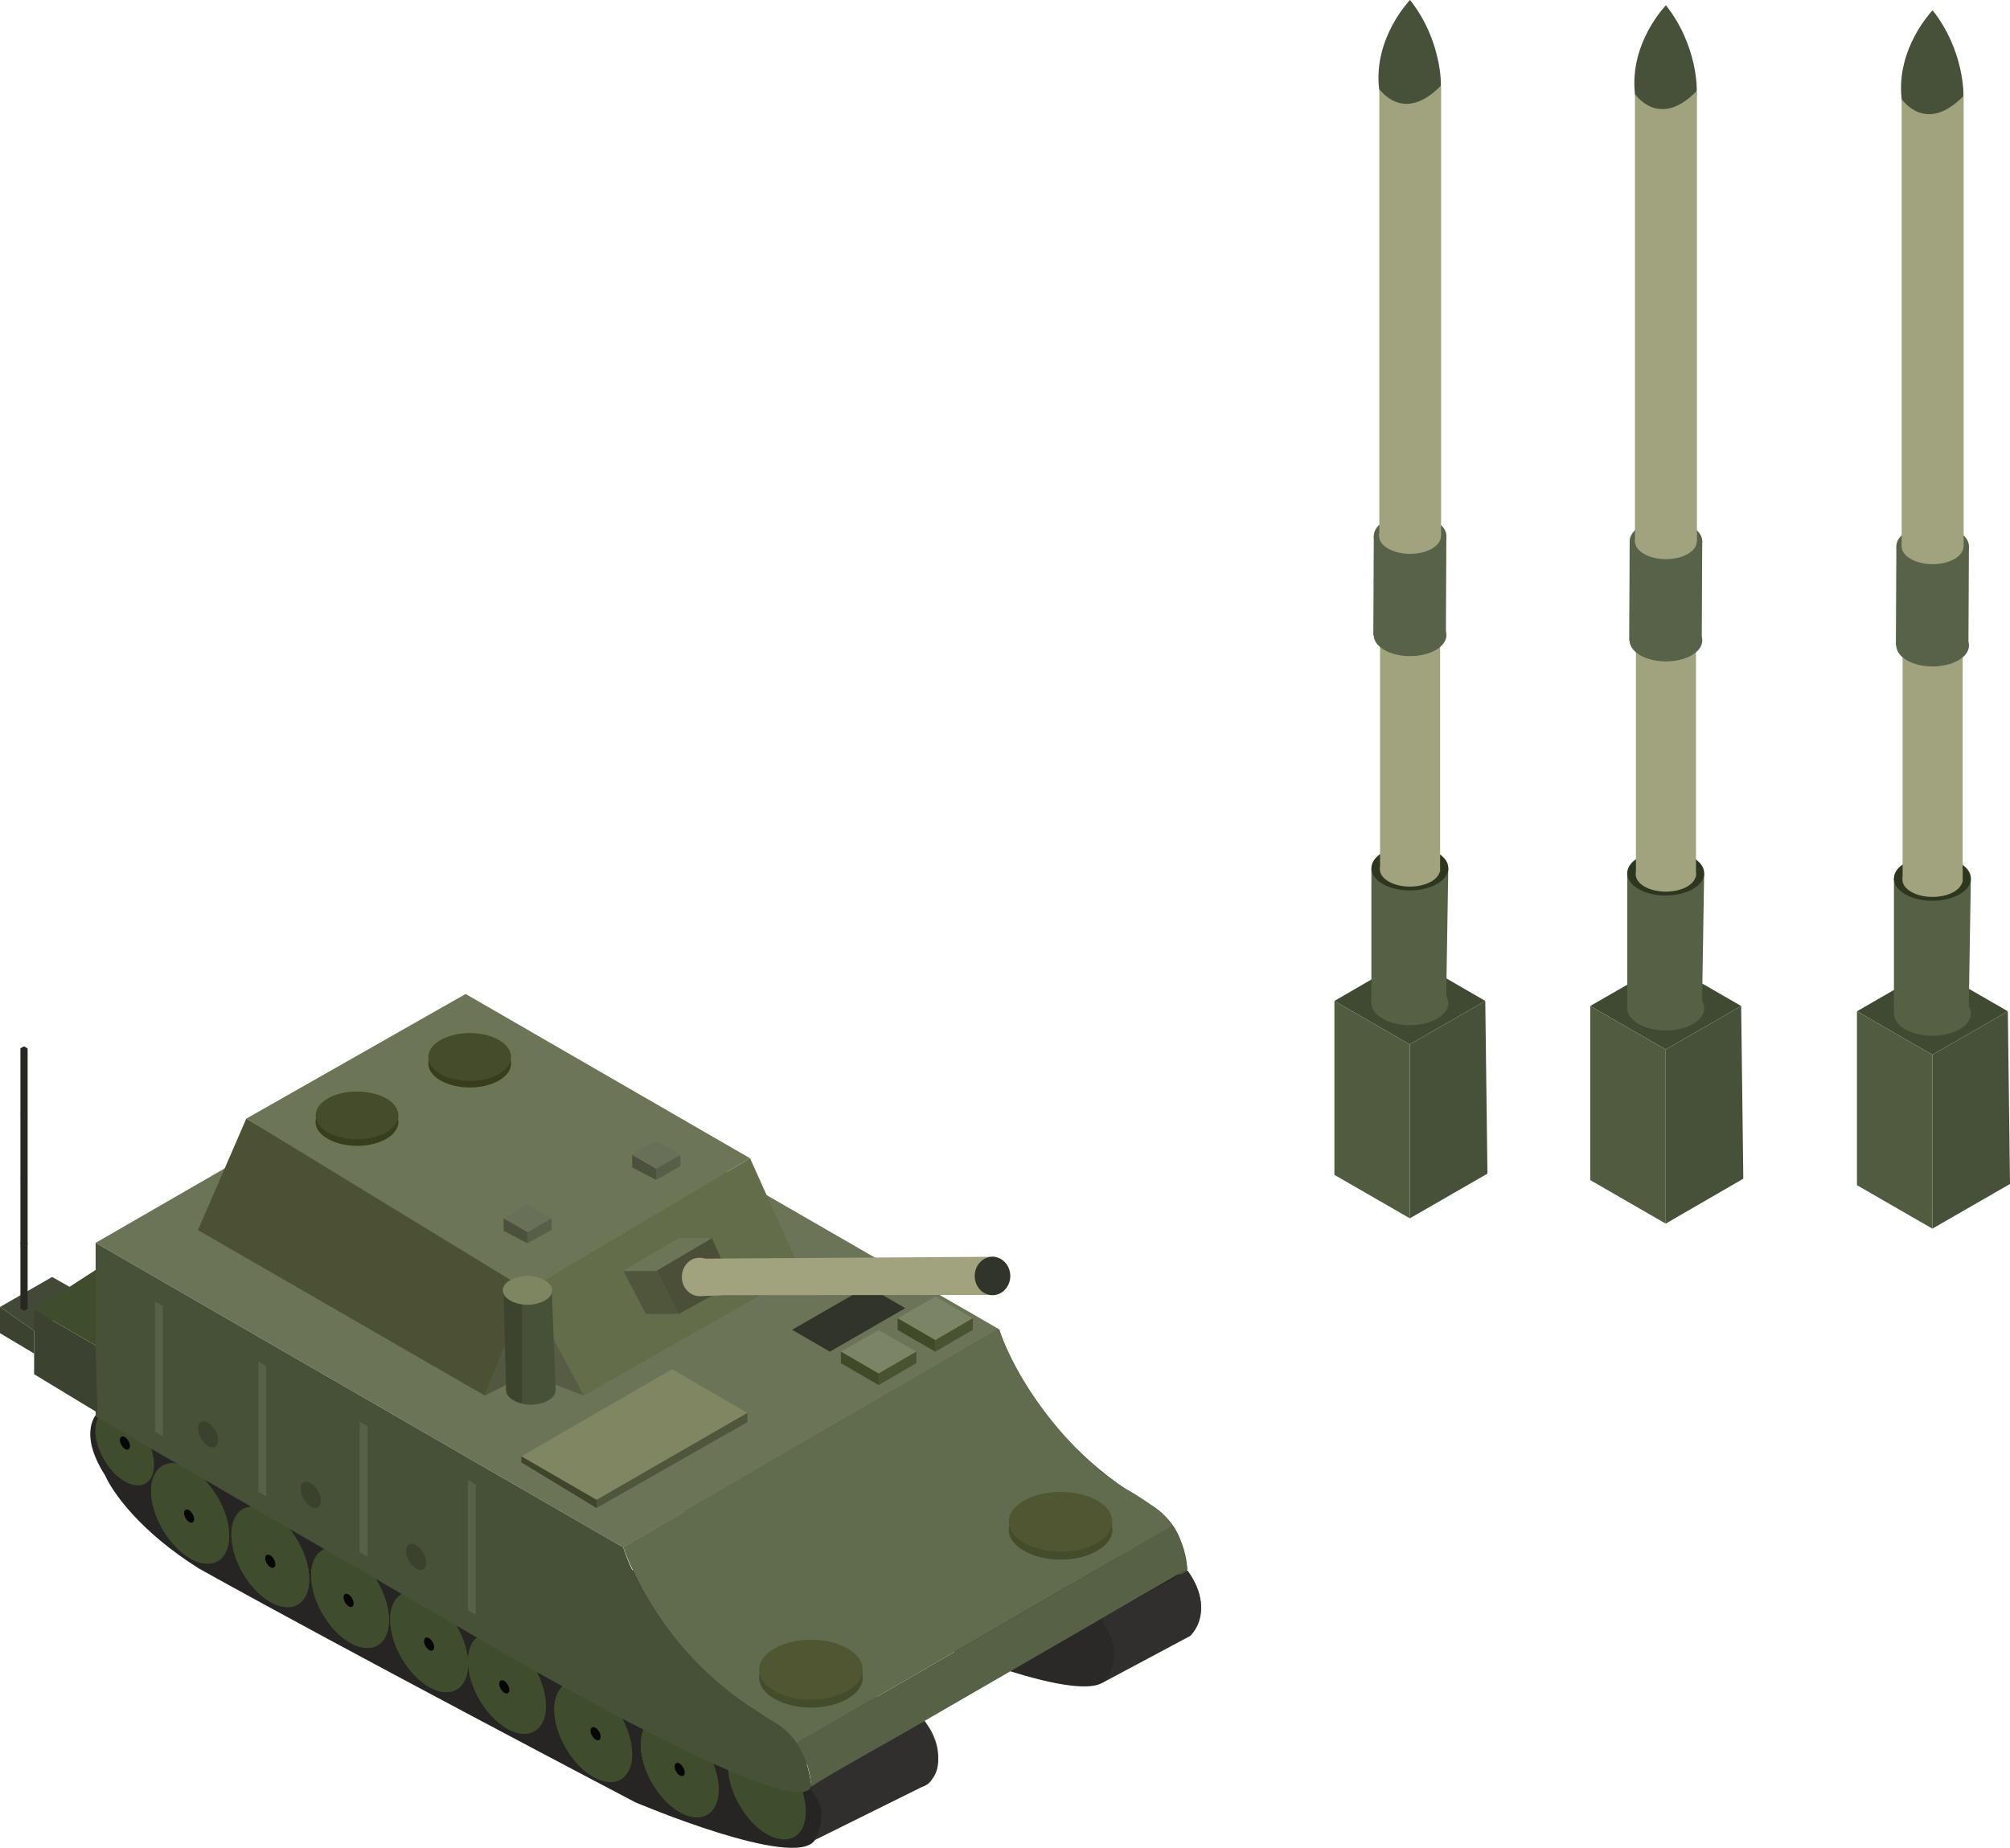 <?xml version="1.0" encoding="utf-8"?>
<!-- Generator: Adobe Illustrator 18.0.0, SVG Export Plug-In . SVG Version: 6.00 Build 0)  -->
<!DOCTYPE svg PUBLIC "-//W3C//DTD SVG 1.1//EN" "http://www.w3.org/Graphics/SVG/1.1/DTD/svg11.dtd">
<svg version="1.1" id="Layer_1" xmlns="http://www.w3.org/2000/svg" xmlns:xlink="http://www.w3.org/1999/xlink" x="0px" y="0px"
	 viewBox="0 0 836.6 769.4" enable-background="new 0 0 836.6 769.4" xml:space="preserve">
<g>
	<polygon fill="#404A32" points="586.8,398.5 555.4,416.7 586.8,434.8 618.2,416.7 	"/>
	<polygon fill="#475139" points="586.8,434.8 586.8,507.2 619.1,488.6 618.2,416.7 	"/>
	<polygon fill="#505B3F" points="586.8,434.8 586.8,507.2 555.4,489.1 555.4,416.7 	"/>
	<g>
		<path fill="#566045" d="M598.1,411c6.3,3.6,6.3,9.5,0,13.1c-6.3,3.6-16.4,3.6-22.6,0c-6.3-3.6-6.3-9.5,0-13.1
			C581.7,407.4,591.9,407.4,598.1,411z"/>
		<polygon fill="#566045" points="570.8,361.4 570.8,417.6 601.9,417.6 602.8,361.4 		"/>
		<path fill="#2E361F" d="M598.1,354.9c6.3,3.6,6.3,9.5,0,13.1c-6.3,3.6-16.4,3.6-22.6,0s-6.3-9.5,0-13.1
			C581.7,351.3,591.9,351.3,598.1,354.9z"/>
	</g>
	<g>
		<path fill="#586249" d="M597.6,217c5.9,3.4,5.9,8.9,0,12.3c-5.9,3.4-15.5,3.4-21.4,0c-3-1.7-4.4-3.9-4.4-6.2
			c0-2.2,1.5-4.5,4.4-6.2C582.1,213.6,591.7,213.6,597.6,217z"/>
		<g>
			<g>
				<polygon fill="#586249" points="571.6,264.5 571.8,223.2 602,223.2 601.8,265.2 				"/>
				<path fill="#A1A37E" d="M595.7,356.8c4.9,2.8,4.9,7.4,0,10.2c-4.9,2.8-12.8,2.8-17.7,0c-4.9-2.8-4.9-7.4,0-10.2
					C583,354,590.9,354,595.7,356.8z"/>
				<polygon fill="#A1A37E" points="574.4,264.5 574.4,361.7 599.4,363 599.4,262.9 				"/>
				<path fill="#586249" d="M597.6,258.3c5.9,3.4,5.9,8.9,0,12.3c-5.9,3.4-15.5,3.4-21.4,0s-5.9-8.9,0-12.3
					C582.1,254.9,591.7,254.9,597.6,258.3z"/>
				<path fill="#A1A37E" d="M596,217.9c5,2.9,5,7.6,0,10.5c-5,2.9-13.2,2.9-18.2,0c-2.5-1.4-3.8-3.3-3.8-5.3c0-1.9,1.3-3.8,3.8-5.3
					C582.8,215,591,215,596,217.9z"/>
				<path fill="#A1A37E" d="M596,31.7c5,2.9,5,7.6,0,10.5s-13.2,2.9-18.2,0c-2.5-1.4-3.8-3.3-3.8-5.3c0-1.9,1.3-3.8,3.8-5.3
					C582.8,28.8,591,28.8,596,31.7z"/>
			</g>
			<polygon fill="#A1A37E" points="574.1,36.9 574.1,223.2 599.8,223.2 599.8,35.8 			"/>
		</g>
	</g>
	<path fill="#475139" d="M586.9,0c0,0-15.3,15.6-12.9,36.9c0,0,9.9,15,25.7-1.2C599.8,35.8,600.3,17,586.9,0z"/>
</g>
<g>
	<polygon fill="#404A32" points="693.3,400.7 661.9,418.8 693.3,436.9 724.7,418.8 	"/>
	<polygon fill="#475139" points="693.3,436.9 693.3,509.4 725.6,490.7 724.7,418.8 	"/>
	<polygon fill="#505B3F" points="693.3,436.9 693.3,509.4 661.9,491.3 661.9,418.8 	"/>
	<g>
		<path fill="#566045" d="M704.6,413.2c6.3,3.6,6.3,9.5,0,13.1c-6.3,3.6-16.4,3.6-22.6,0s-6.3-9.5,0-13.1
			C688.2,409.6,698.4,409.6,704.6,413.2z"/>
		<polygon fill="#566045" points="677.3,363.6 677.3,419.7 708.4,419.7 709.3,363.6 		"/>
		<path fill="#2E361F" d="M704.6,357c6.3,3.6,6.3,9.5,0,13.1c-6.3,3.6-16.4,3.6-22.6,0c-6.3-3.6-6.3-9.5,0-13.1
			C688.2,353.4,698.4,353.4,704.6,357z"/>
	</g>
	<g>
		<path fill="#586249" d="M704.1,219.2c5.9,3.4,5.9,8.9,0,12.3c-5.9,3.4-15.5,3.4-21.4,0c-3-1.7-4.4-3.9-4.4-6.2
			c0-2.2,1.5-4.5,4.4-6.2C688.6,215.8,698.2,215.8,704.1,219.2z"/>
		<g>
			<g>
				<polygon fill="#586249" points="678.1,266.7 678.3,225.3 708.5,225.3 708.3,267.3 				"/>
				<path fill="#A1A37E" d="M702.2,358.9c4.9,2.8,4.9,7.4,0,10.2s-12.8,2.8-17.7,0c-4.9-2.8-4.9-7.4,0-10.2
					C689.4,356.1,697.4,356.1,702.2,358.9z"/>
				<polygon fill="#A1A37E" points="680.9,266.7 680.9,363.8 705.9,365.1 705.9,265.1 				"/>
				<path fill="#586249" d="M704.1,260.5c5.9,3.4,5.9,8.9,0,12.3s-15.5,3.4-21.4,0s-5.9-8.9,0-12.3S698.2,257.1,704.1,260.5z"/>
				<path fill="#A1A37E" d="M702.5,220.1c5,2.9,5,7.6,0,10.5s-13.2,2.9-18.2,0c-2.5-1.4-3.8-3.3-3.8-5.3c0-1.9,1.3-3.8,3.8-5.3
					C689.3,217.2,697.5,217.2,702.5,220.1z"/>
				<path fill="#A1A37E" d="M702.5,33.9c5,2.9,5,7.6,0,10.5c-5,2.9-13.2,2.9-18.2,0c-2.5-1.4-3.8-3.3-3.8-5.3c0-1.9,1.3-3.8,3.8-5.3
					C689.3,31,697.5,31,702.5,33.9z"/>
			</g>
			<polygon fill="#A1A37E" points="680.5,39.1 680.5,225.3 706.3,225.3 706.3,37.9 			"/>
		</g>
	</g>
	<path fill="#475139" d="M693.4,2.2c0,0-15.3,15.6-12.9,36.9c0,0,9.9,15,25.7-1.2C706.3,37.9,706.8,19.2,693.4,2.2z"/>
</g>
<g>
	<polygon fill="#404A32" points="804.3,402.9 772.9,421 804.3,439.1 835.7,421 	"/>
	<polygon fill="#475139" points="804.3,439.1 804.3,511.5 836.6,492.9 835.7,421 	"/>
	<polygon fill="#505B3F" points="804.3,439.1 804.3,511.5 772.9,493.4 772.9,421 	"/>
	<g>
		<path fill="#566045" d="M815.6,415.4c6.3,3.6,6.3,9.5,0,13.1c-6.3,3.6-16.4,3.6-22.6,0c-6.3-3.6-6.3-9.5,0-13.1
			C799.2,411.8,809.4,411.8,815.6,415.4z"/>
		<polygon fill="#566045" points="788.3,365.7 788.3,421.9 819.4,421.9 820.3,365.7 		"/>
		<path fill="#2E361F" d="M815.6,359.2c6.3,3.6,6.3,9.5,0,13.1c-6.3,3.6-16.4,3.6-22.6,0c-6.3-3.6-6.3-9.5,0-13.1
			C799.2,355.6,809.4,355.6,815.6,359.2z"/>
	</g>
	<g>
		<path fill="#586249" d="M815.1,221.3c5.9,3.4,5.9,8.9,0,12.3c-5.9,3.4-15.5,3.4-21.4,0c-3-1.7-4.4-3.9-4.4-6.2
			c0-2.2,1.5-4.5,4.4-6.2C799.6,217.9,809.2,217.9,815.1,221.3z"/>
		<g>
			<g>
				<polygon fill="#586249" points="789.1,268.8 789.3,227.5 819.5,227.5 819.3,269.5 				"/>
				<path fill="#A1A37E" d="M813.2,361.1c4.9,2.8,4.9,7.4,0,10.2s-12.8,2.8-17.7,0c-4.9-2.8-4.9-7.4,0-10.2
					C800.4,358.3,808.4,358.3,813.2,361.1z"/>
				<polygon fill="#A1A37E" points="791.9,268.8 791.9,366 816.9,367.3 816.9,267.2 				"/>
				<path fill="#586249" d="M815.1,262.6c5.9,3.4,5.9,8.9,0,12.3c-5.9,3.4-15.5,3.4-21.4,0s-5.9-8.9,0-12.3
					C799.6,259.2,809.2,259.2,815.1,262.6z"/>
				<path fill="#A1A37E" d="M813.5,222.2c5,2.9,5,7.6,0,10.5c-5,2.9-13.2,2.9-18.2,0c-2.5-1.4-3.8-3.3-3.8-5.3
					c0-1.9,1.3-3.8,3.8-5.3C800.3,219.3,808.5,219.3,813.5,222.2z"/>
				<path fill="#A1A37E" d="M813.5,36c5,2.9,5,7.6,0,10.5c-5,2.9-13.2,2.9-18.2,0c-2.5-1.4-3.8-3.3-3.8-5.3c0-1.9,1.3-3.8,3.8-5.3
					C800.3,33.1,808.5,33.1,813.5,36z"/>
			</g>
			<polygon fill="#A1A37E" points="791.5,41.3 791.5,227.5 817.3,227.5 817.3,40.1 			"/>
		</g>
	</g>
	<path fill="#475139" d="M804.4,4.3c0,0-15.3,15.6-12.9,36.9c0,0,9.9,15,25.7-1.2C817.3,40.1,817.8,21.3,804.4,4.3z"/>
</g>
<g>
	<path fill="#262524" d="M336.6,741.3c0,0,10.6,12,2.6,24.7s-74.8-15.7-74.8-15.7S143.9,687.1,83,653.1
		c-25-15.6-36.4-32.3-39.2-38.8c-11.8-18.3-3.2-26.1-3.2-26.1L336.6,741.3z"/>
	<path fill="#262524" d="M494.3,654.2c0,0,10.6,12,2.6,24.7s-74.8-15.7-74.8-15.7S301.6,600,240.7,565.9
		c-25-15.6-36.4-32.3-39.2-38.8c-11.8-18.3-3.2-26.1-3.2-26.1L494.3,654.2z"/>
	<path fill="#443C3A" d="M384.9,716.6c0,0,10.6,12,2.6,24.7s-74.8-15.7-74.8-15.7S110.5,617.4,91.7,604.5
		c-18.7-12.9-24.1-34.7-4.7-42L384.9,716.6z"/>
	<path fill="#070707" d="M313.4,734.1c0,1.4-1,1.9-2.1,1.2c-1.2-0.7-2.1-2.3-2.1-3.7s1-1.9,2.1-1.2
		C312.5,731.1,313.4,732.7,313.4,734.1z"/>
	<path fill="#070707" d="M313.4,734.1c0,1.4-1,1.9-2.1,1.2c-1.2-0.7-2.1-2.3-2.1-3.7s1-1.9,2.1-1.2
		C312.5,731.1,313.4,732.7,313.4,734.1z"/>
	<path fill="#3F4D2C" d="M335.4,754.2c0,10.3-7.3,14.5-16.2,9.4S303,745.8,303,735.4c0-10.3,7.3-14.5,16.2-9.4
		C328.2,731.2,335.4,743.8,335.4,754.2z"/>
	<g>
		<path fill="#3F4D2C" d="M299.1,745c0,10.3-7.3,14.5-16.2,9.4c-9-5.2-16.2-17.7-16.2-28.1s7.3-14.5,16.2-9.4
			C291.8,722.1,299.1,734.6,299.1,745z"/>
		<path fill="#070707" d="M277.1,724.9c0,1.4-1,1.9-2.1,1.2c-1.2-0.7-2.1-2.3-2.1-3.7s1-1.9,2.1-1.2
			C276.1,721.9,277.1,723.5,277.1,724.9z"/>
		<path fill="#070707" d="M277.1,724.9c0,1.4-1,1.9-2.1,1.2c-1.2-0.7-2.1-2.3-2.1-3.7s1-1.9,2.1-1.2
			C276.1,721.9,277.1,723.5,277.1,724.9z"/>
		<path fill="#070707" d="M292.6,733.8c0,1.4-1,1.9-2.1,1.2c-1.2-0.7-2.1-2.3-2.1-3.7s1-1.9,2.1-1.2
			C291.6,730.8,292.6,732.5,292.6,733.8z"/>
		<path fill="#070707" d="M292.6,733.8c0,1.4-1,1.9-2.1,1.2c-1.2-0.7-2.1-2.3-2.1-3.7s1-1.9,2.1-1.2
			C291.6,730.8,292.6,732.5,292.6,733.8z"/>
		<path fill="#070707" d="M292.6,748.6c0,1.4-1,1.9-2.1,1.2c-1.2-0.7-2.1-2.3-2.1-3.7s1-1.9,2.1-1.2
			C291.6,745.6,292.6,747.2,292.6,748.6z"/>
		<path fill="#070707" d="M277.1,739.7c0,1.4-1,1.9-2.1,1.2c-1.2-0.7-2.1-2.3-2.1-3.7s1-1.9,2.1-1.2
			C276.1,736.7,277.1,738.3,277.1,739.7z"/>
		<path fill="#3F4D2C" d="M299.1,745c0,10.3-7.3,14.5-16.2,9.4c-9-5.2-16.2-17.7-16.2-28.1s7.3-14.5,16.2-9.4
			C291.8,722.1,299.1,734.6,299.1,745z"/>
	</g>
	<g>
		<path fill="#3F4D2C" d="M263.1,730.3c0,10.3-7.3,14.5-16.2,9.4s-16.2-17.7-16.2-28.1c0-10.3,7.3-14.5,16.2-9.4
			C255.8,707.4,263.1,719.9,263.1,730.3z"/>
		<path fill="#070707" d="M241.1,710.2c0,1.4-1,1.9-2.1,1.2s-2.1-2.3-2.1-3.7s1-1.9,2.1-1.2S241.1,708.9,241.1,710.2z"/>
		<path fill="#070707" d="M241.1,710.2c0,1.4-1,1.9-2.1,1.2s-2.1-2.3-2.1-3.7s1-1.9,2.1-1.2S241.1,708.9,241.1,710.2z"/>
		<path fill="#070707" d="M256.5,719.2c0,1.4-1,1.9-2.1,1.2s-2.1-2.3-2.1-3.7s1-1.9,2.1-1.2S256.5,717.8,256.5,719.2z"/>
		<path fill="#070707" d="M256.5,719.2c0,1.4-1,1.9-2.1,1.2s-2.1-2.3-2.1-3.7s1-1.9,2.1-1.2S256.5,717.8,256.5,719.2z"/>
		<path fill="#070707" d="M256.5,733.9c0,1.4-1,1.9-2.1,1.2s-2.1-2.3-2.1-3.7s1-1.9,2.1-1.2S256.5,732.6,256.5,733.9z"/>
		<path fill="#070707" d="M241.1,725c0,1.4-1,1.9-2.1,1.2s-2.1-2.3-2.1-3.7s1-1.9,2.1-1.2S241.1,723.6,241.1,725z"/>
		<path fill="#3F4D2C" d="M263.1,730.3c0,10.3-7.3,14.5-16.2,9.4s-16.2-17.7-16.2-28.1c0-10.3,7.3-14.5,16.2-9.4
			C255.8,707.4,263.1,719.9,263.1,730.3z"/>
	</g>
	<g>
		<path fill="#3F4D2C" d="M227.2,710.2c0,10.3-7.3,14.5-16.2,9.4c-9-5.2-16.2-17.7-16.2-28.1s7.3-14.5,16.2-9.4
			C219.9,687.3,227.2,699.9,227.2,710.2z"/>
		<path fill="#070707" d="M205.2,690.1c0,1.4-1,1.9-2.1,1.2s-2.1-2.3-2.1-3.7s1-1.9,2.1-1.2C204.2,687.1,205.2,688.8,205.2,690.1z"
			/>
		<path fill="#070707" d="M205.2,690.1c0,1.4-1,1.9-2.1,1.2s-2.1-2.3-2.1-3.7s1-1.9,2.1-1.2C204.2,687.1,205.2,688.8,205.2,690.1z"
			/>
		<path fill="#070707" d="M220.7,699.1c0,1.4-1,1.9-2.1,1.2s-2.1-2.3-2.1-3.7s1-1.9,2.1-1.2C219.7,696,220.7,697.7,220.7,699.1z"/>
		<path fill="#070707" d="M220.7,699.1c0,1.4-1,1.9-2.1,1.2s-2.1-2.3-2.1-3.7s1-1.9,2.1-1.2C219.7,696,220.7,697.7,220.7,699.1z"/>
		<path fill="#070707" d="M220.7,713.8c0,1.4-1,1.9-2.1,1.2c-1.2-0.7-2.1-2.3-2.1-3.7s1-1.9,2.1-1.2S220.7,712.5,220.7,713.8z"/>
		<path fill="#070707" d="M205.2,704.9c0,1.4-1,1.9-2.1,1.2c-1.2-0.7-2.1-2.3-2.1-3.7s1-1.9,2.1-1.2S205.2,703.5,205.2,704.9z"/>
		<path fill="#3F4D2C" d="M227.2,710.2c0,10.3-7.3,14.5-16.2,9.4c-9-5.2-16.2-17.7-16.2-28.1s7.3-14.5,16.2-9.4
			C219.9,687.3,227.2,699.9,227.2,710.2z"/>
	</g>
	<g>
		<path fill="#3F4D2C" d="M194.8,692.9c0,10.3-7.3,14.5-16.2,9.4c-9-5.2-16.2-17.7-16.2-28.1s7.3-14.5,16.2-9.4
			C187.5,669.9,194.8,682.5,194.8,692.9z"/>
		<path fill="#070707" d="M172.8,672.8c0,1.4-1,1.9-2.1,1.2s-2.1-2.3-2.1-3.7s1-1.9,2.1-1.2S172.8,671.4,172.8,672.8z"/>
		<path fill="#070707" d="M172.8,672.8c0,1.4-1,1.9-2.1,1.2s-2.1-2.3-2.1-3.7s1-1.9,2.1-1.2S172.8,671.4,172.8,672.8z"/>
		<path fill="#070707" d="M188.3,681.7c0,1.4-1,1.9-2.1,1.2s-2.1-2.3-2.1-3.7s1-1.9,2.1-1.2S188.3,680.4,188.3,681.7z"/>
		<path fill="#070707" d="M188.3,681.7c0,1.4-1,1.9-2.1,1.2s-2.1-2.3-2.1-3.7s1-1.9,2.1-1.2S188.3,680.4,188.3,681.7z"/>
		<path fill="#070707" d="M188.3,696.5c0,1.4-1,1.9-2.1,1.2s-2.1-2.3-2.1-3.7s1-1.9,2.1-1.2S188.3,695.1,188.3,696.5z"/>
		<path fill="#070707" d="M172.8,687.6c0,1.4-1,1.9-2.1,1.2s-2.1-2.3-2.1-3.7s1-1.9,2.1-1.2S172.8,686.2,172.8,687.6z"/>
		<path fill="#3F4D2C" d="M194.8,692.9c0,10.3-7.3,14.5-16.2,9.4c-9-5.2-16.2-17.7-16.2-28.1s7.3-14.5,16.2-9.4
			C187.5,669.9,194.8,682.5,194.8,692.9z"/>
	</g>
	<g>
		<path fill="#3F4D2C" d="M161.9,674.5c0,10.3-7.3,14.5-16.2,9.4c-9-5.2-16.2-17.7-16.2-28.1c0-10.3,7.3-14.5,16.2-9.4
			S161.9,664.2,161.9,674.5z"/>
		<path fill="#070707" d="M139.9,654.5c0,1.4-1,1.9-2.1,1.2s-2.1-2.3-2.1-3.7s1-1.9,2.1-1.2S139.9,653.1,139.9,654.5z"/>
		<path fill="#070707" d="M139.9,654.5c0,1.4-1,1.9-2.1,1.2s-2.1-2.3-2.1-3.7s1-1.9,2.1-1.2S139.9,653.1,139.9,654.5z"/>
		<path fill="#070707" d="M155.3,663.4c0,1.4-1,1.9-2.1,1.2s-2.1-2.3-2.1-3.7s1-1.9,2.1-1.2S155.3,662,155.3,663.4z"/>
		<path fill="#070707" d="M155.3,663.4c0,1.4-1,1.9-2.1,1.2s-2.1-2.3-2.1-3.7s1-1.9,2.1-1.2S155.3,662,155.3,663.4z"/>
		<path fill="#070707" d="M155.3,678.1c0,1.4-1,1.9-2.1,1.2s-2.1-2.3-2.1-3.7s1-1.9,2.1-1.2S155.3,676.8,155.3,678.1z"/>
		<path fill="#070707" d="M139.9,669.2c0,1.4-1,1.9-2.1,1.2s-2.1-2.3-2.1-3.7s1-1.9,2.1-1.2S139.9,667.9,139.9,669.2z"/>
		<path fill="#3F4D2C" d="M161.9,674.5c0,10.3-7.3,14.5-16.2,9.4c-9-5.2-16.2-17.7-16.2-28.1c0-10.3,7.3-14.5,16.2-9.4
			S161.9,664.2,161.9,674.5z"/>
	</g>
	<path fill="#3F4D2C" d="M128.7,657.5c0,10.3-7.3,14.5-16.2,9.4c-9-5.2-16.2-17.7-16.2-28.1c0-10.3,7.3-14.5,16.2-9.4
		C121.4,634.6,128.7,647.1,128.7,657.5z"/>
	<path fill="#3F4D2C" d="M128.7,657.5c0,10.3-7.3,14.5-16.2,9.4c-9-5.2-16.2-17.7-16.2-28.1c0-10.3,7.3-14.5,16.2-9.4
		C121.4,634.6,128.7,647.1,128.7,657.5z"/>
	<g>
		<path fill="#3F4D2C" d="M95.4,639.4c0,10.3-7.3,14.5-16.2,9.4S62.9,631,62.9,620.7c0-10.3,7.3-14.5,16.2-9.4
			C88.1,616.5,95.4,629,95.4,639.4z"/>
		<path fill="#070707" d="M73.4,619.3c0,1.4-1,1.9-2.1,1.2s-2.1-2.3-2.1-3.7s1-1.9,2.1-1.2S73.4,618,73.4,619.3z"/>
		<path fill="#070707" d="M73.4,619.3c0,1.4-1,1.9-2.1,1.2s-2.1-2.3-2.1-3.7s1-1.9,2.1-1.2S73.4,618,73.4,619.3z"/>
		<path fill="#070707" d="M88.8,628.2c0,1.4-1,1.9-2.1,1.2s-2.1-2.3-2.1-3.7s1-1.9,2.1-1.2S88.8,626.9,88.8,628.2z"/>
		<path fill="#070707" d="M88.8,628.2c0,1.4-1,1.9-2.1,1.2s-2.1-2.3-2.1-3.7s1-1.9,2.1-1.2S88.8,626.9,88.8,628.2z"/>
		<path fill="#070707" d="M88.8,643c0,1.4-1,1.9-2.1,1.2s-2.1-2.3-2.1-3.7s1-1.9,2.1-1.2S88.8,641.6,88.8,643z"/>
		<path fill="#070707" d="M73.4,634.1c0,1.4-1,1.9-2.1,1.2s-2.1-2.3-2.1-3.7s1-1.9,2.1-1.2S73.4,632.7,73.4,634.1z"/>
		<path fill="#3F4D2C" d="M95.4,639.4c0,10.3-7.3,14.5-16.2,9.4S62.9,631,62.9,620.7c0-10.3,7.3-14.5,16.2-9.4
			C88.1,616.5,95.4,629,95.4,639.4z"/>
	</g>
	<path fill="#3F4D2C" d="M64.1,609.7c0,7.8-5.4,10.9-12.2,7s-12.2-13.3-12.2-21.1c0-7.8,5.4-10.9,12.2-7
		C58.7,592.5,64.1,601.9,64.1,609.7z"/>
	<path fill="#070707" d="M54.1,602c0,1.4-1,1.9-2.1,1.2s-2.1-2.3-2.1-3.7s1-1.9,2.1-1.2S54.1,600.6,54.1,602z"/>
	<path fill="#070707" d="M80.8,632.4c0,1.4-1,1.9-2.1,1.2s-2.1-2.3-2.1-3.7s1-1.9,2.1-1.2C79.8,629.4,80.8,631.1,80.8,632.4z"/>
	<polygon fill="#424936" points="0,544.1 21.7,531.6 32.6,537.8 37.4,540.6 14.2,554 	"/>
	<path fill="#070707" d="M114.6,651.2c0,1.4-1,1.9-2.1,1.2s-2.1-2.3-2.1-3.7s1-1.9,2.1-1.2C113.7,648.2,114.6,649.8,114.6,651.2z"/>
	<path fill="#070707" d="M147.2,667.5c0,1.4-1,1.9-2.1,1.2s-2.1-2.3-2.1-3.7s1-1.9,2.1-1.2S147.2,666.2,147.2,667.5z"/>
	<path fill="#070707" d="M180.7,685.7c0,1.4-1,1.9-2.1,1.2s-2.1-2.3-2.1-3.7s1-1.9,2.1-1.2S180.7,684.3,180.7,685.7z"/>
	<path fill="#070707" d="M212,703.5c0,1.4-1,1.9-2.1,1.2c-1.2-0.7-2.1-2.3-2.1-3.7s1-1.9,2.1-1.2S212,702.2,212,703.5z"/>
	<path fill="#070707" d="M250,723c0,1.4-1,1.9-2.1,1.2s-2.1-2.3-2.1-3.7s1-1.9,2.1-1.2S250,721.6,250,723z"/>
	<path fill="#070707" d="M285,737.9c0,1.4-1,1.9-2.1,1.2c-1.2-0.7-2.1-2.3-2.1-3.7s1-1.9,2.1-1.2C284,734.9,285,736.5,285,737.9z"/>
	<path fill="#302F2E" d="M458.1,674.1l36.2-20.3c0,0,11.8,15.6,1.2,27.2l-36.7,19.6C458.7,700.7,464.9,680.9,458.1,674.1z"/>
	<path fill="#2B2928" d="M458.1,674.1c0,0,10.6,12,2.6,24.7s-74.8-15.7-74.8-15.7s-120.4-63.2-181.4-97.3
		c-25-15.6-36.4-32.3-39.2-38.8c-11.8-18.3-3.2-26.1-3.2-26.1L458.1,674.1z"/>
	<polygon fill="#3F4D2C" points="14.2,545.3 43,526.6 62.9,538.4 39.8,560.1 	"/>
	<g>
		<path fill="#475138" d="M416,553.7c0,0,12.7,43.7,62.5,72.5c15.3,8.6,15.7,27.2,15.7,27.2c-6.2,15.3-125.5-54.3-125.5-54.3
			l-172.3-99.8v-72.3L416,553.7z"/>
		<polygon fill="#6B7457" points="39.8,517.4 259.4,644.2 415.7,553.3 196.7,426.9 		"/>
		<path fill="#616C4E" d="M331.6,725.7l156.6-90.6c0,0-3.1-5.9-19.6-15.3s-42.3-36.9-52.9-66.6l-156.3,90.9c0,0,14.1,42.9,55.4,68.1
			c19.9,13.4,16,13.4,16,13.4"/>
		<path fill="#475138" d="M259.4,644.2c0,0,12.7,43.7,62.5,72.5c15.3,8.6,15.7,27.2,15.7,27.2c-6.2,15.3-125.5-54.3-125.5-54.3
			L39.8,589.7v-72.3L259.4,644.2z"/>
		<path fill="#576146" d="M331.6,725.7c0,0,6,8.6,5.9,18.1l156.6-90.6c0,0-1.3-11.9-5.9-18.1L331.6,725.7z"/>
		<g>
			<polygon fill="#808662" points="217,606.3 248.3,624.4 311.1,588.2 279.7,570 			"/>
			<polygon fill="#50563B" points="248.3,624.4 248.3,627.8 311.1,592 311.1,588.2 			"/>
			<polygon fill="#3F442A" points="248.3,624.4 217,606.3 217,608.8 248.3,627.8 			"/>
		</g>
		<polygon fill="#313429" points="329.7,553.6 345.4,562.7 376.8,544.6 361.1,535.5 		"/>
		<g>
			<polygon fill="#7B8465" points="350,562.7 365.7,571.8 381.4,562.7 365.7,553.7 			"/>
			<polygon fill="#485331" points="365.7,571.8 365.7,576.6 381.4,567.5 381.4,562.7 			"/>
			<polygon fill="#404928" points="350,562.7 350,567.5 365.7,576.6 365.7,571.8 			"/>
		</g>
		<g>
			<polygon fill="#7B8465" points="373.6,548.8 389.3,557.9 404.9,548.8 389.3,539.8 			"/>
			<polygon fill="#485331" points="389.3,557.9 389.3,562.7 404.9,553.6 404.9,548.8 			"/>
			<polygon fill="#404928" points="373.6,548.8 373.6,553.7 389.3,562.7 389.3,557.9 			"/>
		</g>
		<g>
			<path fill="#444C2B" d="M352.8,689.6c8.4,4.9,8.4,12.7,0,17.6c-8.4,4.9-22,4.9-30.5,0s-8.4-12.7,0-17.6
				C330.8,684.8,344.4,684.8,352.8,689.6z"/>
			<path fill="#4F5631" d="M352.8,686.3c8.4,4.9,8.4,12.7,0,17.6c-8.4,4.9-22,4.9-30.5,0c-8.4-4.9-8.4-12.7,0-17.6
				C330.8,681.4,344.4,681.4,352.8,686.3z"/>
		</g>
		<g>
			<path fill="#444C2B" d="M456.7,628c8.4,4.9,8.4,12.7,0,17.6c-8.4,4.9-22,4.9-30.5,0s-8.4-12.7,0-17.6S448.3,623.2,456.7,628z"/>
			<path fill="#4F5631" d="M456.7,624.7c8.4,4.9,8.4,12.7,0,17.6s-22,4.9-30.5,0s-8.4-12.7,0-17.6
				C434.7,619.9,448.3,619.9,456.7,624.7z"/>
		</g>
		<g>
			<g>
				<polygon fill="#4D5134" points="82.4,512.1 102.5,465.7 220.9,534.1 201.8,581 				"/>
				<polygon fill="#6C7556" points="102.5,465.7 193.8,413.8 312.2,482.2 219.6,537.2 				"/>
				<polygon fill="#646D4A" points="219.6,537.2 243,581 333.4,529.5 312.2,482.2 				"/>
				<polygon fill="#525740" points="219.6,537.2 219.6,572 201.8,581 				"/>
				<polygon fill="#575C45" points="219.6,537.2 219.6,572 243,581 				"/>
				<g>
					<polygon fill="#687058" points="209.6,507.2 219.6,513 229.6,507.2 219.6,501.4 					"/>
					<polygon fill="#575F48" points="219.6,513 219.6,517.6 229.6,512 229.6,507.2 					"/>
					<polygon fill="#4B513D" points="219.6,513 219.6,517.6 209.6,512.4 209.6,507.2 					"/>
				</g>
				<g>
					<polygon fill="#687058" points="263.1,480.8 273.1,486.6 283.2,480.8 273.1,475 					"/>
					<polygon fill="#575F48" points="273.1,486.6 273.1,491.2 283.2,485.5 283.2,480.8 					"/>
					<polygon fill="#4B513D" points="273.1,486.6 273.1,491.2 263.1,486 263.1,480.8 					"/>
				</g>
				<path fill="#475138" d="M226.2,573.7c6.7,2.4,6.7,7.9,0,10.2c-3.4,1.2-7.1,1.2-10.5,0c-6.7-2.4-6.7-7.9,0-10.2
					C219.1,572.5,222.8,572.5,226.2,573.7z"/>
				<polygon fill="#475138" points="209.3,537.2 210.7,578.8 231.3,578.8 229.6,535.9 				"/>
				<path fill="#3C442D" d="M209.6,538.4c0,0,1,36.3,1.1,40.3c0.1,4.1,6.5,5.5,6.5,5.5v-41.1C217.2,543.2,213.7,541.1,209.6,538.4z"
					/>
				<path fill="#7E8661" d="M224.8,532.1c6.7,2.4,6.7,7.9,0,10.2c-3.4,1.2-7.1,1.2-10.5,0c-6.7-2.4-6.7-7.9,0-10.2
					C217.7,530.9,221.5,530.9,224.8,532.1z"/>
			</g>
			<g>
				<path fill="#373D1D" d="M160.8,460c6.7,3.9,6.7,10.2,0,14.1c-6.7,3.9-17.6,3.9-24.4,0s-6.7-10.2,0-14.1S154.1,456.1,160.8,460z"
					/>
				<path fill="#444C2B" d="M160.8,457.3c6.7,3.9,6.7,10.2,0,14.1c-6.7,3.9-17.6,3.9-24.4,0c-6.7-3.9-6.7-10.2,0-14.1
					S154.1,453.5,160.8,457.3z"/>
			</g>
			<g>
				<path fill="#373D1D" d="M207.7,435.7c6.7,3.9,6.7,10.2,0,14.1c-6.7,3.9-17.6,3.9-24.4,0c-6.7-3.9-6.7-10.2,0-14.1
					C190.1,431.8,201,431.8,207.7,435.7z"/>
				<path fill="#444C2B" d="M207.7,433c6.7,3.9,6.7,10.2,0,14.1c-6.7,3.9-17.6,3.9-24.4,0c-6.7-3.9-6.7-10.2,0-14.1
					C190.1,429.1,201,429.1,207.7,433z"/>
			</g>
		</g>
		<polygon fill="#576148" points="198,618 198,672.3 194.8,670.4 194.8,616.1 		"/>
		<polygon fill="#576148" points="153,593.8 153,648.1 149.7,646.2 149.7,591.9 		"/>
		<polygon fill="#576148" points="110.8,568.7 110.8,623 107.5,621.1 107.5,566.8 		"/>
		<polygon fill="#576148" points="67.8,543.7 67.8,598 64.5,596.1 64.5,541.8 		"/>
		<path fill="#3A422D" d="M90.8,599.6c0,2.7-1.9,3.8-4.2,2.4c-2.3-1.3-4.2-4.6-4.2-7.3c0-2.7,1.9-3.8,4.2-2.4
			C88.9,593.7,90.8,597,90.8,599.6z"/>
		<path fill="#3A422D" d="M133.6,624.8c0,2.7-1.9,3.8-4.2,2.4c-2.3-1.3-4.2-4.6-4.2-7.3c0-2.7,1.9-3.8,4.2-2.4
			C131.8,618.9,133.6,622.1,133.6,624.8z"/>
		<path fill="#3A422D" d="M177.4,650.6c0,2.7-1.9,3.8-4.2,2.4c-2.3-1.3-4.2-4.6-4.2-7.3c0-2.7,1.9-3.8,4.2-2.4
			C175.5,644.6,177.4,647.9,177.4,650.6z"/>
		<path fill="#6C7E66" d="M357.9,467"/>
		<polygon fill="#6C7556" points="259.4,529.1 268.8,547 291.2,534.7 282.6,515.4 		"/>
		<polygon fill="#4B4F38" points="273.1,529.1 282.5,547 304.9,534.7 296.3,515.4 		"/>
		<path fill="#6A724C" d="M450.3,475.5"/>
		<path fill="#6A724C" d="M259.4,529.1"/>
		<path fill="#6A724C" d="M442.7,469.6"/>
		<path fill="#6A724C" d="M282.6,515.4"/>
		<polygon fill="#50563B" points="273.1,529.1 259.4,529.1 268.8,547 282.5,547 		"/>
		<polygon fill="#6C7556" points="259.4,529.1 273.1,529.1 296.3,515.4 282.6,515.4 		"/>
		<line fill="#475138" x1="259.4" y1="529.1" x2="404.9" y2="529.1"/>
		<path fill="#475138" d="M282.6,515.4"/>
		<path fill="#A1A37E" d="M298.6,531.6c0,4.4-3.3,8-7.4,8c-4.1,0-7.4-3.6-7.4-8c0-3.2,1.7-5.9,4.1-7.2c1-0.5,2.1-0.8,3.3-0.8
			C295.3,523.6,298.6,527.2,298.6,531.6z"/>
		<polygon fill="#A1A37E" points="410.7,523.6 414.4,539.1 293.6,539.2 289,524 414.4,523.2 414.4,527.6 		"/>
		<ellipse fill="#313429" cx="413.1" cy="531.2" rx="7.4" ry="8"/>
		<polygon fill="#A1A37E" points="300.4,539.2 291.8,539.6 294.5,534.9 		"/>
	</g>
	<path fill="#302F2E" d="M384.9,716.6c0,0-44.8,25-47.3,27.2s9.5,5.5,1.6,22.2l45.6-22.6C384.9,743.5,397.5,737.2,384.9,716.6z"/>
	<polygon fill="#3B4230" points="40.6,588.1 14.2,572.1 14.2,545.3 39.8,560.1 	"/>
	<polygon fill="#3B4230" points="14.2,554 0,544.1 0,555 14.2,563.5 	"/>
	<g>
		<polygon fill="#262821" points="8.5,544.7 10,545.7 11.5,544.8 10,543.9 		"/>
		<polygon fill="#262821" points="8.5,544.7 8.5,517.5 10,516.7 11.5,517.6 11.5,544.8 		"/>
	</g>
	<g>
		<polygon fill="#262821" points="8.5,517.9 10,518.9 11.5,518 10,517.1 		"/>
		<polygon fill="#262821" points="8.5,517.9 8.5,490.7 10,489.9 11.5,490.8 11.5,518 		"/>
	</g>
	<g>
		<polygon fill="#262821" points="8.5,490.8 10,491.7 11.5,490.8 10,489.9 		"/>
		<polygon fill="#262821" points="8.5,490.8 8.5,463.6 10,462.7 11.5,463.7 11.5,490.8 		"/>
	</g>
	<g>
		<polygon fill="#262821" points="8.5,463.6 10,464.6 11.5,463.7 10,462.7 		"/>
		<polygon fill="#262821" points="8.5,463.6 8.5,436.4 10,435.6 11.5,436.5 11.5,463.7 		"/>
	</g>
</g>
</svg>
